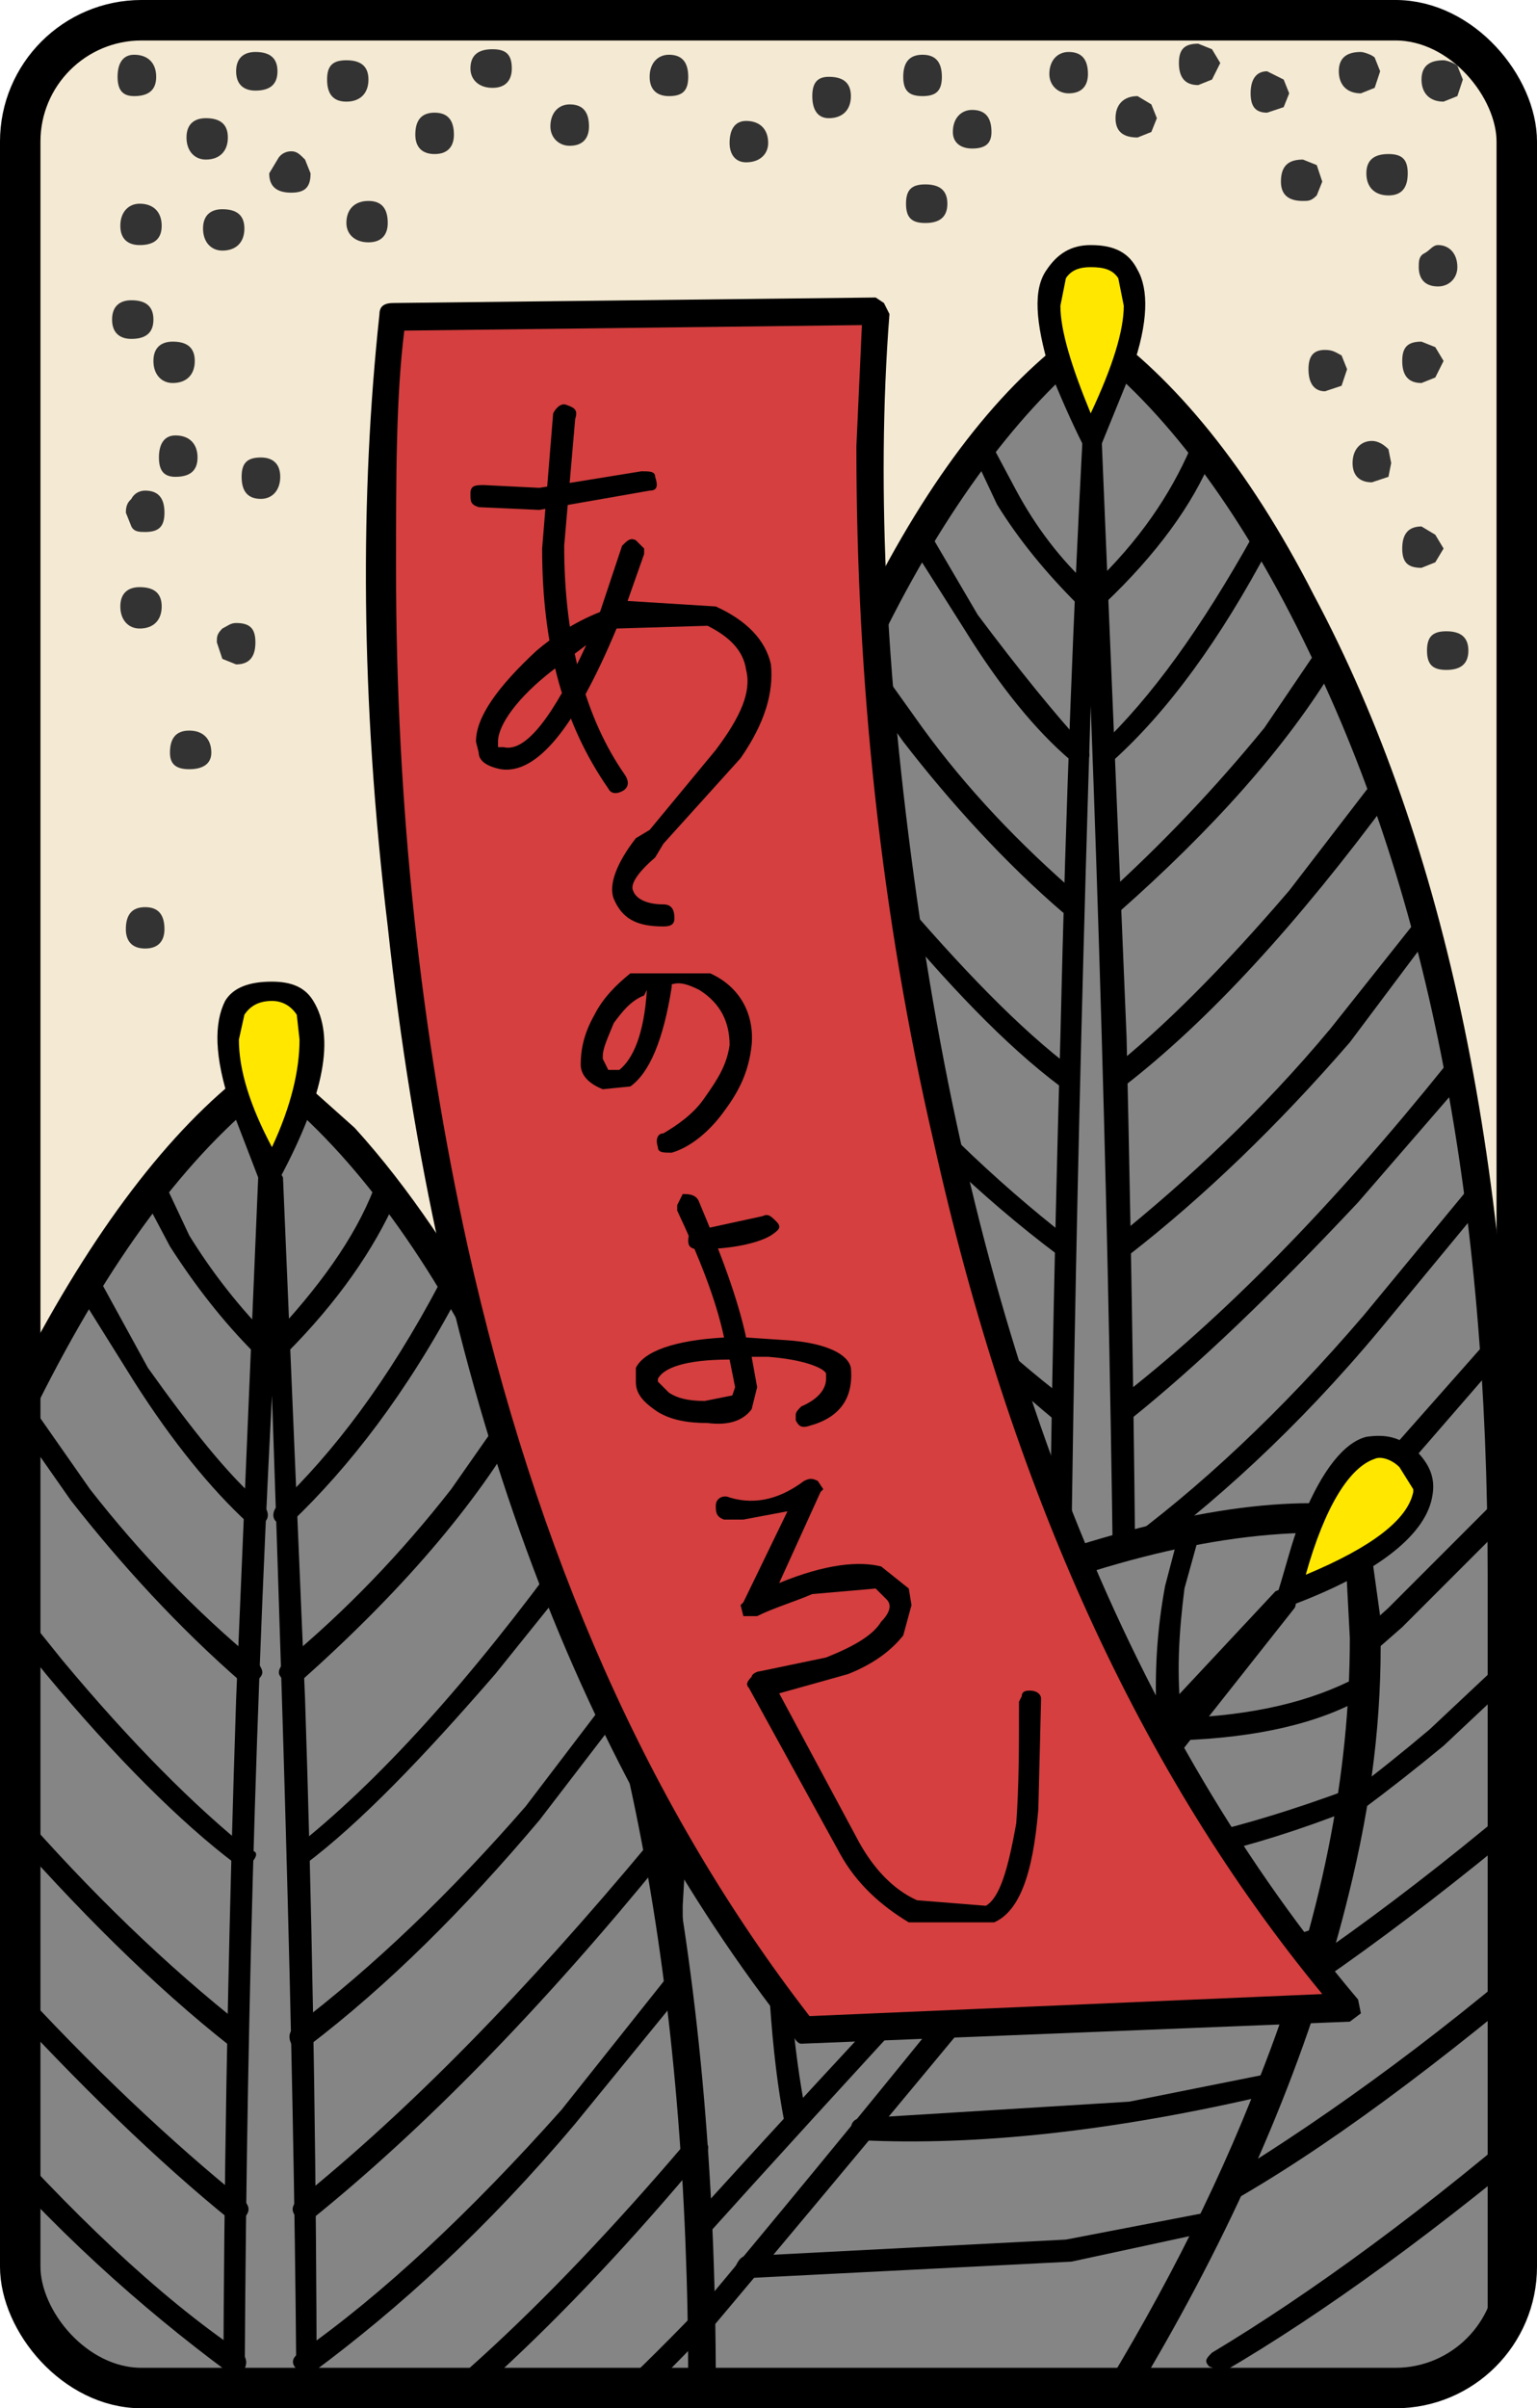 <?xml version="1.0" encoding="UTF-8" standalone="no"?>
<!-- Generator: Adobe Illustrator 13.0.0, SVG Export Plug-In . SVG Version: 6.00 Build 14948)  -->

<svg
   xmlns:dc="http://purl.org/dc/elements/1.1/"
   xmlns:cc="http://creativecommons.org/ns#"
   xmlns:rdf="http://www.w3.org/1999/02/22-rdf-syntax-ns#"
   xmlns:svg="http://www.w3.org/2000/svg"
   xmlns="http://www.w3.org/2000/svg"
   xmlns:sodipodi="http://sodipodi.sourceforge.net/DTD/sodipodi-0.dtd"
   xmlns:inkscape="http://www.inkscape.org/namespaces/inkscape"
   version="1.1"
   id="圖層_1"
   x="0px"
   y="0px"
   width="94.488"
   height="147.949"
   viewBox="0 0 94.488 147.949"
   enable-background="new 0 0 372 587"
   xml:space="preserve"
   sodipodi:docname="Hanafuda_1-3.svg"
   inkscape:version="0.92.2 5c3e80d, 2017-08-06"><defs
     id="defs11433"><clipPath
       clipPathUnits="userSpaceOnUse"
       id="clipPath11452"><rect
         style="color:#000000;clip-rule:nonzero;display:inline;overflow:visible;visibility:visible;opacity:1;isolation:auto;mix-blend-mode:normal;color-interpolation:sRGB;color-interpolation-filters:linearRGB;solid-color:#000000;solid-opacity:1;vector-effect:none;fill:#214d68;fill-opacity:1;fill-rule:nonzero;stroke:none;stroke-width:1.5;stroke-linecap:butt;stroke-linejoin:miter;stroke-miterlimit:4;stroke-dasharray:none;stroke-dashoffset:0;stroke-opacity:1;color-rendering:auto;image-rendering:auto;shape-rendering:auto;text-rendering:auto;enable-background:accumulate"
         id="rect11454"
         width="370"
         height="585"
         x="1"
         y="1"
         rx="30"
         ry="30" /></clipPath></defs><sodipodi:namedview
     pagecolor="#ffffff"
     bordercolor="#666666"
     borderopacity="1"
     objecttolerance="10"
     gridtolerance="10"
     guidetolerance="10"
     inkscape:pageopacity="0"
     inkscape:pageshadow="2"
     inkscape:window-width="1280"
     inkscape:window-height="751"
     id="namedview11431"
     showgrid="false"
     inkscape:snap-global="false"
     inkscape:zoom="2.5921706"
     inkscape:cx="33.561271"
     inkscape:cy="56.221197"
     inkscape:window-x="0"
     inkscape:window-y="1"
     inkscape:window-maximized="1"
     inkscape:current-layer="圖層_1"
     fit-margin-top="0"
     fit-margin-left="0"
     fit-margin-right="0"
     fit-margin-bottom="0" /><g
     id="C03"><rect
       ry="7.46"
       rx="7.46"
       y="1.243"
       x="1.243"
       height="145.462"
       width="92.002"
       id="rect12023"
       style="color:#000000;clip-rule:nonzero;display:inline;overflow:visible;visibility:visible;opacity:1;isolation:auto;mix-blend-mode:normal;color-interpolation:sRGB;color-interpolation-filters:linearRGB;solid-color:#000000;solid-opacity:1;vector-effect:none;fill:#f4e9d2;fill-opacity:1;fill-rule:nonzero;stroke:none;stroke-width:0.373;stroke-linecap:butt;stroke-linejoin:miter;stroke-miterlimit:4;stroke-dasharray:none;stroke-dashoffset:0;stroke-opacity:1;color-rendering:auto;image-rendering:auto;shape-rendering:auto;text-rendering:auto;enable-background:accumulate" /><g
       transform="matrix(0.249,0,0,0.249,0.995,0.995)"
       clip-path="url(#clipPath11452)"
       id="g11427"><g
         id="g10711"><g
           id="g10709"><path
             id="path10707"
             d="M 72.677,38.776 71.316,35.374 C 69.953,34.011 69.273,33.331 67.914,33.331 66.552,33.331 65.192,34.011 64.511,35.374 L 62.468,38.776 C 62.468,42.181 64.511,43.54 67.915,43.54 71.316,43.54 72.677,42.181 72.677,38.776 Z"
             inkscape:connector-curvature="0"
             style="fill:#333333" /></g></g><g
         id="g10717"><g
           id="g10715"><path
             id="path10713"
             d="M 52.259,29.926 C 52.259,26.524 50.217,25.163 46.814,25.163 44.093,25.163 42.049,26.523 42.049,29.926 42.049,33.33 44.094,35.373 46.814,35.373 50.218,35.373 52.259,33.33 52.259,29.926 Z"
             inkscape:connector-curvature="0"
             style="fill:#333333" /></g></g><g
         id="g10723"><g
           id="g10721"><path
             id="path10719"
             d="M 44.093,85.057 C 44.093,81.654 42.049,80.291 38.646,80.291 35.925,80.291 33.884,81.653 33.884,85.057 33.884,88.459 35.926,90.501 38.646,90.501 42.049,90.5 44.093,88.459 44.093,85.057 Z"
             inkscape:connector-curvature="0"
             style="fill:#333333" /></g></g><g
         id="g10729"><g
           id="g10727"><path
             id="path10725"
             d="M 141.418,27.206 C 141.418,23.802 140.061,21.762 136.656,21.762 133.931,21.762 131.891,23.802 131.891,27.206 131.891,29.926 133.931,31.971 136.656,31.971 140.061,31.972 141.418,29.926 141.418,27.206 Z"
             inkscape:connector-curvature="0"
             style="fill:#333333" /></g></g><g
         id="g10735"><g
           id="g10733"><path
             id="path10731"
             d="M 108.069,29.246 C 108.069,25.843 106.705,23.802 103.305,23.802 99.901,23.802 98.541,25.843 98.541,29.246 98.541,31.972 99.901,34.011 103.305,34.011 106.706,34.011 108.069,31.972 108.069,29.246 Z"
             inkscape:connector-curvature="0"
             style="fill:#333333" /></g></g><g
         id="g10741"><g
           id="g10739"><path
             id="path10737"
             d="M 223.771,9.51 C 220.373,9.51 219.008,11.552 219.008,14.955 219.008,18.358 220.372,19.717 223.771,19.717 227.176,19.717 228.541,18.358 228.541,14.955 228.54,11.552 227.176,9.51 223.771,9.51 Z"
             inkscape:connector-curvature="0"
             style="fill:#333333" /></g></g><g
         id="g10747"><g
           id="g10745"><path
             id="path10743"
             d="M 185.66,31.29 C 185.66,27.887 183.617,25.843 180.214,25.843 177.493,25.843 176.131,27.886 176.131,31.29 176.131,34.011 177.495,36.051 180.214,36.051 183.617,36.051 185.66,34.011 185.66,31.29 Z"
             inkscape:connector-curvature="0"
             style="fill:#333333" /></g></g><g
         id="g10753"><g
           id="g10751"><path
             id="path10749"
             d="M 36.606,122.49 C 36.606,119.087 35.245,117.046 31.839,117.046 30.481,117.046 29.117,117.723 28.437,119.086 27.758,119.768 27.077,120.448 27.077,122.488 L 28.437,125.892 C 29.117,127.253 30.48,127.253 31.839,127.253 35.245,127.254 36.606,125.894 36.606,122.49 Z"
             inkscape:connector-curvature="0"
             style="fill:#333333" /></g></g><g
         id="g10759"><g
           id="g10757"><path
             id="path10755"
             d="M 59.063,154.48 C 59.063,151.077 57.706,149.714 54.302,149.714 52.939,149.714 52.259,150.395 50.898,151.076 49.538,152.435 49.538,153.117 49.538,154.479 L 50.898,158.559 54.302,159.923 C 57.707,159.923 59.063,157.882 59.063,154.48 Z"
             inkscape:connector-curvature="0"
             style="fill:#333333" /></g></g><g
         id="g10765"><g
           id="g10763"><path
             id="path10761"
             d="M 48.177,181.705 C 48.177,178.302 46.134,176.257 42.731,176.257 39.328,176.257 37.968,178.301 37.968,181.705 37.968,184.425 39.328,185.784 42.731,185.784 46.134,185.784 48.177,184.425 48.177,181.705 Z"
             inkscape:connector-curvature="0"
             style="fill:#333333" /></g></g><g
         id="g10771"><g
           id="g10769"><path
             id="path10767"
             d="M 35.924,51.708 C 35.924,48.305 33.882,46.261 30.481,46.261 27.758,46.261 25.713,48.305 25.713,51.708 25.713,55.11 27.757,56.47 30.481,56.47 33.883,56.47 35.924,55.11 35.924,51.708 Z"
             inkscape:connector-curvature="0"
             style="fill:#333333" /></g></g><g
         id="g10777"><g
           id="g10775"><path
             id="path10773"
             d="M 34.566,14.955 C 34.566,11.553 32.522,9.51 29.119,9.51 26.397,9.51 25.034,11.552 25.034,14.955 25.034,18.358 26.397,19.717 29.119,19.717 32.521,19.717 34.566,18.358 34.566,14.955 Z"
             inkscape:connector-curvature="0"
             style="fill:#333333" /></g></g><g
         id="g10783"><g
           id="g10781"><path
             id="path10779"
             d="M 314.292,19.037 312.929,15.633 308.846,13.593 C 306.123,13.593 304.768,15.633 304.768,19.037 304.768,22.441 306.123,23.803 308.846,23.803 L 312.929,22.441 Z"
             inkscape:connector-curvature="0"
             style="fill:#333333" /></g></g><g
         id="g10789"><g
           id="g10787"><path
             id="path10785"
             d="M 281.624,25.163 280.259,21.762 276.86,19.717 C 273.453,19.717 271.414,21.762 271.414,25.163 271.414,28.567 273.453,29.926 276.86,29.926 L 280.259,28.567 Z"
             inkscape:connector-curvature="0"
             style="fill:#333333" /></g></g><g
         id="g10795"><g
           id="g10793"><path
             id="path10791"
             d="M 343.558,38.776 C 343.558,35.374 342.2,34.011 338.797,34.011 335.394,34.011 333.346,35.374 333.346,38.776 333.346,42.181 335.394,44.219 338.797,44.219 342.199,44.219 343.558,42.181 343.558,38.776 Z"
             inkscape:connector-curvature="0"
             style="fill:#333333" /></g></g><g
         id="g10801"><g
           id="g10799"><path
             id="path10797"
             d="M 355.812,61.916 C 355.812,58.514 353.767,56.469 351.046,56.469 349.686,56.469 349.008,57.831 347.643,58.513 346.281,59.194 346.281,60.554 346.281,61.915 346.281,64.637 347.643,66.676 351.047,66.676 353.767,66.679 355.812,64.638 355.812,61.916 Z"
             inkscape:connector-curvature="0"
             style="fill:#333333" /></g></g><g
         id="g10807"><g
           id="g10805"><path
             id="path10803"
             d="M 240.785,28.568 C 240.785,25.165 239.423,23.121 236.019,23.121 233.301,23.121 231.256,25.164 231.256,28.568 231.256,31.29 233.302,32.649 236.019,32.649 239.426,32.649 240.785,31.29 240.785,28.568 Z"
             inkscape:connector-curvature="0"
             style="fill:#333333" /></g></g><g
         id="g10813"><g
           id="g10811"><path
             id="path10809"
             d="M 357.168,15.633 355.812,12.231 C 355.128,11.554 353.089,10.872 352.41,10.872 349.01,10.872 346.961,12.231 346.961,15.633 346.961,19.037 349.01,21.08 352.41,21.08 L 355.812,19.717 Z"
             inkscape:connector-curvature="0"
             style="fill:#333333" /></g></g><g
         id="g10819"><g
           id="g10817"><path
             id="path10815"
             d="M 322.458,40.817 321.096,36.734 317.696,35.373 C 314.293,35.373 312.253,36.734 312.253,40.817 312.253,44.219 314.293,45.583 317.696,45.583 319.056,45.583 319.738,45.583 321.096,44.219 Z"
             inkscape:connector-curvature="0"
             style="fill:#333333" /></g></g><g
         id="g10825"><g
           id="g10823"><path
             id="path10821"
             d="M 352.409,85.057 350.362,81.654 346.96,80.292 C 343.559,80.292 342.201,81.654 342.201,85.058 342.201,88.46 343.558,90.502 346.96,90.502 L 350.362,89.141 Z"
             inkscape:connector-curvature="0"
             style="fill:#333333" /></g></g><g
         id="g10831"><g
           id="g10829"><path
             id="path10827"
             d="M 328.587,87.098 327.224,83.693 C 325.865,83.016 325.186,82.335 323.137,82.335 320.419,82.335 319.056,83.693 319.056,87.098 319.056,90.501 320.42,92.543 323.137,92.543 L 327.224,91.181 Z"
             inkscape:connector-curvature="0"
             style="fill:#333333" /></g></g><g
         id="g10837"><g
           id="g10835"><path
             id="path10833"
             d="M 352.409,131.337 350.362,127.933 346.96,125.893 C 343.559,125.893 342.201,127.933 342.201,131.337 342.201,134.738 343.558,136.101 346.96,136.101 L 350.362,134.738 Z"
             inkscape:connector-curvature="0"
             style="fill:#333333" /></g></g><g
         id="g10843"><g
           id="g10841"><path
             id="path10839"
             d="M 339.474,110.241 338.797,106.838 C 337.434,105.475 336.073,104.792 334.71,104.792 331.991,104.792 329.942,106.838 329.942,110.241 329.942,113.642 331.991,115.003 334.71,115.003 L 338.797,113.643 Z"
             inkscape:connector-curvature="0"
             style="fill:#333333" /></g></g><g
         id="g10849"><g
           id="g10847"><path
             id="path10845"
             d="M 358.53,156.519 C 358.53,153.117 356.49,151.752 353.089,151.752 349.687,151.752 348.32,153.116 348.32,156.519 348.32,159.922 349.686,161.285 353.089,161.285 356.49,161.286 358.53,159.923 358.53,156.519 Z"
             inkscape:connector-curvature="0"
             style="fill:#333333" /></g></g><g
         id="g10855"><g
           id="g10853"><path
             id="path10851"
             d="M 264.608,14.273 C 264.608,10.872 263.244,8.827 259.844,8.827 257.123,8.827 255.076,10.871 255.076,14.273 255.076,16.995 257.123,19.036 259.844,19.036 263.244,19.037 264.608,16.995 264.608,14.273 Z"
             inkscape:connector-curvature="0"
             style="fill:#333333" /></g></g><g
         id="g10861"><g
           id="g10859"><path
             id="path10857"
             d="M 165.92,14.955 C 165.92,11.553 164.557,9.51 161.156,9.51 158.433,9.51 156.395,11.552 156.395,14.955 156.395,18.358 158.434,19.717 161.156,19.717 164.557,19.717 165.92,18.358 165.92,14.955 Z"
             inkscape:connector-curvature="0"
             style="fill:#333333" /></g></g><g
         id="g10867"><g
           id="g10865"><path
             id="path10863"
             d="M 86.971,15.633 C 86.971,12.231 84.929,10.872 81.526,10.872 78.127,10.872 76.762,12.231 76.762,15.633 76.762,19.037 78.125,21.08 81.526,21.08 84.929,21.08 86.971,19.037 86.971,15.633 Z"
             inkscape:connector-curvature="0"
             style="fill:#333333" /></g></g><g
         id="g10873"><g
           id="g10871"><path
             id="path10869"
             d="M 56.342,52.388 C 56.342,48.986 54.301,47.623 50.897,47.623 48.177,47.623 46.132,48.985 46.132,52.388 46.132,55.792 48.177,57.832 50.897,57.832 54.302,57.833 56.342,55.792 56.342,52.388 Z"
             inkscape:connector-curvature="0"
             style="fill:#333333" /></g></g><g
         id="g10879"><g
           id="g10877"><path
             id="path10875"
             d="M 35.924,145.629 C 35.924,142.225 33.882,140.866 30.481,140.866 27.758,140.866 25.713,142.225 25.713,145.629 25.713,149.032 27.757,151.075 30.481,151.075 33.883,151.076 35.924,149.033 35.924,145.629 Z"
             inkscape:connector-curvature="0"
             style="fill:#333333" /></g></g><g
         id="g10885"><g
           id="g10883"><path
             id="path10881"
             d="M 36.606,225.263 C 36.606,221.859 35.245,219.815 31.839,219.815 28.437,219.815 27.076,221.859 27.076,225.263 27.076,227.985 28.436,230.024 31.839,230.024 35.245,230.023 36.606,227.984 36.606,225.263 Z"
             inkscape:connector-curvature="0"
             style="fill:#333333" /></g></g><g
         id="g10891"><g
           id="g10889"><path
             id="path10887"
             d="M 65.191,113.643 C 65.191,110.242 63.149,108.877 60.427,108.877 57.024,108.877 55.659,110.241 55.659,113.643 55.659,117.046 57.024,119.087 60.427,119.087 63.149,119.086 65.191,117.046 65.191,113.643 Z"
             inkscape:connector-curvature="0"
             style="fill:#333333" /></g></g><g
         id="g10897"><g
           id="g10895"><path
             id="path10893"
             d="M 44.774,108.877 C 44.774,105.475 42.73,103.433 39.327,103.433 36.605,103.433 35.244,105.475 35.244,108.877 35.244,112.28 36.605,113.643 39.327,113.643 42.73,113.643 44.774,112.28 44.774,108.877 Z"
             inkscape:connector-curvature="0"
             style="fill:#333333" /></g></g><g
         id="g10903"><g
           id="g10901"><path
             id="path10899"
             d="M 33.883,74.849 C 33.883,71.445 31.84,70.083 28.438,70.083 25.715,70.083 23.675,71.445 23.675,74.849 23.675,78.25 25.715,79.615 28.438,79.615 31.84,79.614 33.883,78.249 33.883,74.849 Z"
             inkscape:connector-curvature="0"
             style="fill:#333333" /></g></g><g
         id="g10909"><g
           id="g10907"><path
             id="path10905"
             d="M 206.081,19.717 C 206.081,16.315 204.03,14.955 200.629,14.955 197.911,14.955 196.55,16.315 196.55,19.717 196.55,23.12 197.912,25.163 200.629,25.163 204.03,25.163 206.081,23.121 206.081,19.717 Z"
             inkscape:connector-curvature="0"
             style="fill:#333333" /></g></g><g
         id="g10915"><g
           id="g10913"><path
             id="path10911"
             d="M 229.899,46.261 C 229.899,42.858 227.853,41.499 224.448,41.499 221.049,41.499 219.691,42.857 219.691,46.261 219.691,49.663 221.048,51.026 224.448,51.026 227.854,51.026 229.899,49.663 229.899,46.261 Z"
             inkscape:connector-curvature="0"
             style="fill:#333333" /></g></g><g
         id="g10921"><g
           id="g10919"><path
             id="path10917"
             d="M 91.735,51.026 C 91.735,47.624 90.373,45.583 86.971,45.583 83.568,45.583 81.526,47.624 81.526,51.026 81.526,53.749 83.568,55.792 86.971,55.792 90.373,55.792 91.735,53.749 91.735,51.026 Z"
             inkscape:connector-curvature="0"
             style="fill:#333333" /></g></g><g
         id="g10927"><g
           id="g10925"><path
             id="path10923"
             d="M 122.363,12.912 C 122.363,9.51 120.999,8.151 117.597,8.151 114.193,8.151 112.152,9.51 112.152,12.912 112.152,15.633 114.194,17.677 117.597,17.677 121,17.677 122.363,15.633 122.363,12.912 Z"
             inkscape:connector-curvature="0"
             style="fill:#333333" /></g></g><g
         id="g10933"><g
           id="g10931"><path
             id="path10929"
             d="M 64.51,13.592 C 64.51,10.189 62.467,8.827 59.063,8.827 56.342,8.827 54.302,10.189 54.302,13.592 54.302,16.995 56.344,18.358 59.063,18.358 62.467,18.358 64.51,16.995 64.51,13.592 Z"
             inkscape:connector-curvature="0"
             style="fill:#333333" /></g></g><g
         id="g10939"><g
           id="g10937"><path
             id="path10935"
             d="M 297.276,11.552 295.235,8.151 291.832,6.786 C 288.434,6.786 287.068,8.151 287.068,11.552 287.068,14.954 288.433,16.995 291.832,16.995 L 295.235,15.632 Z"
             inkscape:connector-curvature="0"
             style="fill:#333333" /></g></g><g
         id="g10945"><g
           id="g10943"><path
             id="path10941"
             d="M 336.75,13.592 335.395,10.189 C 334.71,9.51 332.67,8.827 331.993,8.827 328.589,8.827 326.544,10.189 326.544,13.592 326.544,16.995 328.589,19.036 331.993,19.036 L 335.395,17.678 Z"
             inkscape:connector-curvature="0"
             style="fill:#333333" /></g></g><g
         id="g10951"><g
           id="g10949"><path
             id="path10947"
             d="M 265.286,79.614 C 248.956,90.501 231.941,111.601 215.603,142.908 181.574,204.843 164.557,285.835 164.557,384.524 L 139.376,585.303 H 366.697 V 384.524 C 366.697,285.836 349.684,204.843 316.332,142.908 299.318,111.601 282.302,90.5 265.286,79.614 Z"
             inkscape:connector-curvature="0"
             style="fill:#858585" /></g></g><g
         id="g10957"><g
           id="g10955"><path
             id="path10953"
             d="M 267.334,76.21 C 266.649,75.528 264.608,75.528 263.931,76.21 244.869,89.14 227.176,110.919 210.84,142.908 178.171,204.161 161.157,285.154 161.157,384.524 L 135.977,584.615 V 585.303 L 137.334,587.344 C 138.016,588.02 138.698,588.703 139.377,588.703 H 366.698 C 369.423,588.703 370.103,588.019 370.103,585.304 V 384.524 C 370.103,285.154 353.087,204.162 320.418,142.908 304.082,110.918 285.704,89.14 267.334,76.21 Z M 212.2,156.519 C 227.853,123.853 246.232,98.668 265.286,83.015 285.026,98.668 303.404,123.853 319.056,156.519 349.008,217.774 363.297,293.321 363.297,384.522 V 581.896 H 143.461 L 167.962,385.205 V 384.522 C 167.962,293.321 182.934,217.774 212.2,156.519 Z"
             inkscape:connector-curvature="0" /></g></g><g
         id="g10963"><g
           id="g10961"><path
             id="path10959"
             d="M 265.286,102.071 C 263.931,102.071 263.244,103.432 263.244,104.793 261.205,143.59 259.163,192.591 257.804,251.806 254.4,370.226 253.723,483.21 255.077,590.069 255.077,592.108 256.44,592.793 257.804,592.793 259.845,592.793 260.527,592.107 260.527,590.069 L 259.845,479.81 C 259.845,381.12 261.882,278.347 265.286,170.131 269.373,278.347 271.414,381.119 271.414,479.81 L 270.736,590.069 C 270.736,592.108 271.414,592.793 273.452,592.793 274.818,592.793 275.496,592.107 275.496,590.069 277.543,483.211 276.859,370.912 274.142,251.806 L 268.014,104.793 C 268.013,103.433 267.334,102.071 265.286,102.071 Z"
             inkscape:connector-curvature="0" /></g></g><g
         id="g10969"><g
           id="g10967"><path
             id="path10965"
             d="M 241.465,106.838 C 240.785,104.792 240.109,104.111 238.063,104.792 236.02,105.474 235.342,106.838 236.708,108.877 L 242.149,120.448 C 247.593,129.296 254.4,137.464 261.88,144.948 263.244,146.309 264.608,146.309 265.971,144.948 267.334,143.59 267.334,142.226 265.285,140.866 257.803,134.061 251.672,125.892 246.915,117.045 Z"
             inkscape:connector-curvature="0" /></g></g><g
         id="g10975"><g
           id="g10973"><path
             id="path10971"
             d="M 237.384,147.674 225.814,127.934 C 224.449,125.894 223.771,125.894 222.41,127.254 220.372,127.934 220.372,129.296 221.05,130.657 L 233.985,151.076 C 242.829,165.367 251.675,176.257 260.528,183.744 261.207,185.106 263.247,185.106 263.932,183.744 265.287,183.063 265.287,181.704 263.932,180.34 256.44,172.173 247.593,161.286 237.384,147.674 Z"
             inkscape:connector-curvature="0" /></g></g><g
         id="g10981"><g
           id="g10979"><path
             id="path10977"
             d="M 263.244,221.177 C 263.931,219.136 263.931,217.774 262.567,217.093 247.592,204.162 234.658,190.55 223.77,175.576 L 210.159,156.52 C 209.478,155.159 208.118,154.48 206.757,155.841 205.393,156.52 204.717,157.883 205.393,159.925 L 219.006,178.979 C 230.575,193.955 244.191,208.929 258.481,221.178 H 263.245 V 221.177 Z"
             inkscape:connector-curvature="0" /></g></g><g
         id="g10987"><g
           id="g10985"><path
             id="path10983"
             d="M 261.205,263.376 C 262.567,262.014 262.567,260.652 261.205,259.975 247.593,249.765 233.303,234.789 216.967,215.734 L 196.55,189.189 C 195.871,187.829 193.821,187.829 192.464,188.511 191.104,190.551 191.104,191.914 192.464,192.592 L 213.563,219.138 C 229.902,238.875 244.191,253.846 257.805,264.055 Z"
             inkscape:connector-curvature="0" /></g></g><g
         id="g10993"><g
           id="g10991"><path
             id="path10989"
             d="M 260.526,305.571 C 261.205,303.53 261.205,302.848 259.844,301.487 241.464,287.197 223.77,270.181 206.756,249.765 L 186.34,223.22 C 185.66,221.178 183.617,221.178 182.255,222.542 180.215,223.22 180.215,224.581 181.577,225.945 181.577,227.986 188.382,236.83 202.677,253.167 219.694,273.586 238.065,291.279 257.127,305.573 H 260.527 V 305.571 Z"
             inkscape:connector-curvature="0" /></g></g><g
         id="g10999"><g
           id="g10997"><path
             id="path10995"
             d="M 176.129,257.93 173.409,258.61 C 172.725,259.975 172.725,260.652 173.409,262.013 L 199.951,292.639 C 221.049,315.098 240.107,332.796 256.439,346.408 L 259.844,345.725 260.527,343.684 259.844,341.644 C 243.513,329.391 224.448,311.017 204.029,289.234 L 177.494,258.609 C 176.809,258.61 176.809,257.93 176.129,257.93 Z"
             inkscape:connector-curvature="0" /></g></g><g
         id="g11005"><g
           id="g11003"><path
             id="path11001"
             d="M 172.726,289.236 C 172.045,287.875 170.687,287.197 169.324,288.557 167.962,289.919 167.283,291.279 168.643,292.639 L 193.82,323.948 C 214.926,348.45 236.019,367.509 255.762,381.804 L 259.843,381.117 C 260.526,379.079 260.526,378.4 258.48,377.717 238.747,363.423 219.005,344.366 197.911,320.544 Z"
             inkscape:connector-curvature="0" /></g></g><g
         id="g11011"><g
           id="g11009"><path
             id="path11007"
             d="M 162.516,320.545 158.433,319.865 C 157.753,321.227 157.076,322.587 158.433,323.948 L 189.744,360.019 C 214.241,385.205 236.708,404.253 255.765,415.15 257.805,415.836 258.483,415.836 259.845,414.464 260.527,412.429 260.527,411.063 258.482,410.383 240.109,398.817 217.644,381.117 193.821,355.935 Z"
             inkscape:connector-curvature="0" /></g></g><g
         id="g11017"><g
           id="g11015"><path
             id="path11013"
             d="M 265.286,104.111 274.817,81.653 C 278.221,66.677 275.495,59.195 265.286,59.195 255.765,59.195 253.036,66.679 257.124,81.653 258.481,89.14 261.882,96.627 265.286,104.111 Z"
             inkscape:connector-curvature="0"
             style="fill:#ffe700" /></g></g><g
         id="g11023"><g
           id="g11021"><path
             id="path11019"
             d="M 275.495,87.098 C 279.584,75.529 279.584,67.36 276.859,62.597 274.817,58.514 271.413,56.471 265.286,56.471 260.526,56.471 257.124,58.515 254.399,62.597 250.996,67.361 251.673,75.529 255.077,87.098 257.804,93.903 260.526,100.032 263.244,105.475 263.931,106.838 264.608,106.838 265.286,106.838 267.334,106.838 268.013,106.838 268.013,105.475 Z M 265.286,61.916 C 268.688,61.916 270.736,62.596 272.092,64.638 L 273.452,71.443 C 273.452,77.568 270.736,86.419 265.287,97.987 260.528,86.419 257.805,77.569 257.805,71.443 L 259.164,64.638 C 260.526,62.597 262.567,61.916 265.286,61.916 Z"
             inkscape:connector-curvature="0" /></g></g><g
         id="g11029"><g
           id="g11027"><path
             id="path11025"
             d="M 163.88,364.104 C 162.515,363.424 161.156,363.424 159.796,364.104 158.432,365.467 158.432,367.51 159.796,368.194 L 189.743,397.451 C 212.885,418.554 234.658,434.885 255.764,446.462 257.804,447.141 258.482,447.141 259.844,445.775 260.526,443.738 260.526,442.376 258.481,442.376 238.062,430.125 216.289,414.467 193.142,392.69 Z"
             inkscape:connector-curvature="0" /></g></g><g
         id="g11035"><g
           id="g11033"><path
             id="path11031"
             d="M 148.906,391.325 C 148.222,390.644 146.184,390.644 144.823,391.325 144.139,392.689 144.139,394.73 144.823,395.416 L 178.851,426.722 C 206.08,449.179 231.941,466.196 256.44,477.09 257.804,477.767 259.844,477.09 260.526,476.403 260.526,474.363 260.526,472.999 258.481,472.318 233.981,462.107 209.479,445.091 182.254,422.64 Z"
             inkscape:connector-curvature="0" /></g></g><g
         id="g11041"><g
           id="g11039"><path
             id="path11037"
             d="M 138.016,417.868 C 137.334,416.513 135.977,416.513 134.614,417.868 132.573,419.239 132.573,420.595 134.614,421.958 L 157.076,442.375 C 174.767,457.348 189.743,468.915 203.353,476.404 L 206.757,475.718 C 208.12,473.686 207.436,472.318 206.081,471.64 193.144,464.154 178.171,452.583 160.479,438.286 Z"
             inkscape:connector-curvature="0" /></g></g><g
         id="g11047"><g
           id="g11045"><path
             id="path11043"
             d="M 293.196,104.793 C 291.832,104.112 290.468,104.793 289.791,106.839 285.027,117.725 277.543,129.297 265.287,140.868 264.609,142.91 264.609,144.272 265.287,144.95 266.651,146.311 268.013,146.311 268.69,144.95 281.625,132.7 290.468,120.45 295.236,108.879 295.235,106.838 295.235,105.475 293.196,104.793 Z"
             inkscape:connector-curvature="0" /></g></g><g
         id="g11053"><g
           id="g11051"><path
             id="path11049"
             d="M 308.846,127.254 C 307.487,125.894 305.448,125.894 305.448,127.934 292.511,151.077 280.26,168.092 267.338,180.34 265.288,181.705 265.288,182.382 267.338,183.744 268.014,185.106 270.057,185.106 270.737,183.744 284.349,171.494 297.277,153.799 309.527,130.658 310.888,129.296 310.888,127.254 308.846,127.254 Z"
             inkscape:connector-curvature="0" /></g></g><g
         id="g11059"><g
           id="g11057"><path
             id="path11055"
             d="M 325.187,155.84 C 323.138,154.48 321.785,155.158 321.097,156.519 L 308.169,175.575 C 295.915,190.549 282.986,204.161 268.689,217.092 267.335,218.456 267.335,219.814 268.013,221.176 H 272.092 C 295.236,200.758 313.613,180.339 325.864,159.922 326.543,158.56 325.865,157.201 325.187,155.84 Z"
             inkscape:connector-curvature="0" /></g></g><g
         id="g11065"><g
           id="g11063"><path
             id="path11061"
             d="M 338.797,188.51 334.71,189.188 314.292,215.733 C 297.961,234.789 282.986,249.765 270.055,259.974 268.69,260.651 268.69,262.013 270.055,263.375 L 273.452,264.052 C 294.558,247.719 316.333,223.897 339.473,192.589 340.152,191.913 340.152,190.55 338.797,188.51 Z"
             inkscape:connector-curvature="0" /></g></g><g
         id="g11071"><g
           id="g11069"><path
             id="path11067"
             d="M 349.008,222.541 C 346.959,221.177 346.28,221.177 345.601,223.219 L 324.5,249.764 C 307.486,270.181 289.108,287.197 271.413,301.486 270.055,302.848 270.055,303.53 270.736,305.571 H 274.817 C 293.196,291.279 311.574,273.583 329.263,253.165 L 349.685,225.942 C 350.362,224.58 350.362,223.219 349.008,222.541 Z"
             inkscape:connector-curvature="0" /></g></g><g
         id="g11077"><g
           id="g11075"><path
             id="path11073"
             d="M 357.168,258.61 H 353.089 C 325.187,293.321 297.961,321.228 271.414,341.647 L 270.736,343.686 271.414,345.727 274.817,346.409 C 291.832,332.799 310.209,315.101 331.306,292.64 L 357.851,262.015 C 359.216,260.652 358.53,259.291 357.168,258.61 Z"
             inkscape:connector-curvature="0" /></g></g><g
         id="g11083"><g
           id="g11081"><path
             id="path11079"
             d="M 361.935,288.558 358.531,289.237 332.671,320.546 C 312.253,344.369 291.834,363.425 272.093,377.719 270.738,378.403 270.738,379.081 271.414,381.119 L 275.496,381.806 C 295.236,367.51 316.334,348.452 336.751,323.95 L 362.62,292.641 C 363.297,291.279 363.297,289.92 361.935,288.558 Z"
             inkscape:connector-curvature="0" /></g></g><g
         id="g11089"><g
           id="g11087"><path
             id="path11085"
             d="M 272.774,410.385 C 271.412,411.747 270.735,412.432 271.412,414.466 272.092,415.837 274.14,415.837 275.494,415.152 295.234,404.256 316.332,385.208 341.514,360.021 L 372.826,323.95 C 373.506,323.268 373.506,321.228 372.826,319.866 L 368.74,320.548 337.434,355.938 C 312.929,381.119 291.832,398.818 272.774,410.385 Z"
             inkscape:connector-curvature="0" /></g></g><g
         id="g11095"><g
           id="g11093"><path
             id="path11091"
             d="M 271.413,445.774 C 272.092,447.139 273.452,447.139 274.817,446.461 295.915,434.884 318.379,418.553 342.199,397.45 L 371.465,368.193 C 372.826,366.823 372.826,365.466 370.778,364.103 370.103,363.423 368.739,363.423 367.379,364.103 L 338.797,392.689 C 314.977,414.465 293.194,430.124 272.092,442.375 270.736,442.375 270.736,443.738 271.413,445.774 Z"
             inkscape:connector-curvature="0" /></g></g><g
         id="g11101"><g
           id="g11099"><path
             id="path11097"
             d="M 271.413,476.404 C 271.413,477.091 273.452,477.767 274.817,477.091 299.318,466.196 325.186,449.18 352.409,426.723 L 385.756,395.416 C 387.119,394.732 387.119,392.69 385.756,391.328 385.078,390.644 383.715,390.644 382.354,391.328 L 349.009,422.641 C 322.459,445.092 296.6,462.108 272.092,472.318 270.736,472.999 270.055,474.364 271.413,476.404 Z"
             inkscape:connector-curvature="0" /></g></g><g
         id="g11107"><g
           id="g11105"><path
             id="path11103"
             d="M 426.59,394.047 C 425.913,392.69 424.552,392.69 423.189,394.047 L 380.313,432.167 C 348.321,460.075 319.056,481.171 295.237,495.459 293.876,496.824 293.197,497.507 294.561,499.543 L 297.961,500.226 C 322.459,485.929 351.725,464.155 384.393,436.251 L 426.59,398.136 C 427.953,397.45 427.953,395.416 426.59,394.047 Z"
             inkscape:connector-curvature="0" /></g></g><g
         id="g11113"><g
           id="g11111"><path
             id="path11109"
             d="M 426.59,434.884 C 425.913,433.529 424.552,433.529 423.189,434.884 L 380.313,472.999 C 348.321,500.909 319.056,521.329 295.237,535.617 293.876,536.974 293.197,538.342 294.561,539.697 L 297.961,540.374 C 322.459,526.766 351.725,504.991 384.393,477.09 L 426.59,438.972 C 427.953,437.607 427.953,436.251 426.59,434.884 Z"
             inkscape:connector-curvature="0" /></g></g><g
         id="g11119"><g
           id="g11117"><path
             id="path11115"
             d="M 426.59,475.719 423.189,475.041 380.313,513.153 C 348.321,541.059 319.056,562.165 295.237,576.452 293.876,577.811 293.197,578.494 294.561,579.857 L 297.961,581.212 C 322.459,566.922 351.725,545.825 384.393,517.923 L 426.59,479.122 C 427.953,477.767 427.953,476.404 426.59,475.719 Z"
             inkscape:connector-curvature="0" /></g></g><g
         id="g11125"><g
           id="g11123"><path
             id="path11121"
             d="M 246.23,386.563 C 176.128,412.43 106.705,466.195 37.286,545.149 L 199.271,685.349 C 268.012,606.404 310.887,530.167 326.542,456.669 331.99,433.526 334.03,412.429 332.669,393.367 L 329.941,370.909 C 308.846,368.193 280.944,373.63 246.23,386.563 Z"
             inkscape:connector-curvature="0"
             style="fill:#858585" /></g></g><g
         id="g11131"><g
           id="g11129"><path
             id="path11127"
             d="M 35.245,547.868 40.01,547.184 C 103.986,473.685 167.963,423.318 233.982,395.415 269.373,380.433 300.677,372.952 327.904,374.312 L 329.264,400.174 C 329.264,433.527 322.458,469.596 306.808,509.07 285.027,565.564 247.593,624.096 196.55,683.301 L 195.871,685.348 196.55,688.074 201.99,687.389 C 270.736,608.436 312.928,532.211 329.942,459.385 335.394,436.247 337.434,415.148 336.75,394.728 L 333.347,370.223 C 333.347,368.191 332.67,367.507 331.307,367.507 307.487,364.785 278.223,370.907 242.828,383.833 172.727,411.061 103.986,463.473 35.245,543.1 33.883,545.15 33.883,545.827 35.245,547.868 Z"
             inkscape:connector-curvature="0" /></g></g><g
         id="g11137"><g
           id="g11135"><path
             id="path11133"
             d="M 314.978,388.612 C 313.614,387.926 312.252,387.926 310.889,388.612 L 223.094,482.527 C 152.991,557.391 88.331,630.902 28.438,702.366 27.078,704.408 27.759,705.091 29.118,706.444 L 32.521,705.767 C 107.39,616.611 189.742,524.729 278.222,430.802 199.951,530.168 121.001,624.098 40.691,713.253 L 39.329,714.614 C 39.329,715.976 40.01,716.654 40.691,717.333 42.049,718.705 43.413,718.705 44.776,717.333 106.707,647.919 170.005,573.051 236.021,493.418 L 315.657,392.689 C 316.333,391.325 315.656,389.289 314.978,388.612 Z"
             inkscape:connector-curvature="0" /></g></g><g
         id="g11143"><g
           id="g11141"><path
             id="path11139"
             d="M 290.469,372.275 C 288.432,371.596 287.752,372.275 287.069,374.313 L 283.664,387.242 C 281.625,398.137 280.945,409.028 281.625,421.272 281.625,422.642 282.987,423.319 285.027,423.319 L 287.753,420.596 C 286.39,409.029 287.068,398.82 288.433,387.928 L 291.832,375.676 C 292.511,374.313 291.832,373.63 290.469,372.275 Z"
             inkscape:connector-curvature="0" /></g></g><g
         id="g11149"><g
           id="g11147"><path
             id="path11145"
             d="M 262.567,379.082 C 261.205,378.403 259.844,379.082 259.163,381.12 L 255.077,405.627 C 253.036,423.999 251.674,438.973 253.723,451.22 L 256.441,453.268 C 257.805,453.268 258.483,452.584 258.483,450.543 257.805,438.973 257.805,424.674 260.529,406.307 L 264.61,382.484 C 264.608,381.119 264.608,379.082 262.567,379.082 Z"
             inkscape:connector-curvature="0" /></g></g><g
         id="g11155"><g
           id="g11153"><path
             id="path11151"
             d="M 229.899,391.325 C 227.853,391.325 227.175,391.325 226.499,393.369 L 223.77,418.553 C 223.093,438.972 223.77,459.388 227.175,479.81 227.175,481.171 227.853,482.528 229.899,482.528 231.256,481.849 232.618,480.492 231.941,479.125 229.215,459.391 228.54,438.973 229.899,418.555 L 231.941,394.733 C 232.618,392.689 231.257,391.325 229.899,391.325 Z"
             inkscape:connector-curvature="0" /></g></g><g
         id="g11161"><g
           id="g11159"><path
             id="path11157"
             d="M 189.743,414.466 C 187.703,414.466 186.34,415.152 186.34,417.19 L 184.977,452.584 C 184.977,479.81 186.34,502.944 189.744,519.958 189.744,521.33 190.425,522.007 193.143,522.007 194.508,521.329 195.187,519.958 195.187,518.603 191.784,501.587 189.744,479.81 190.424,453.268 L 192.464,417.868 C 192.464,415.837 191.104,415.151 189.743,414.466 Z"
             inkscape:connector-curvature="0" /></g></g><g
         id="g11167"><g
           id="g11165"><path
             id="path11163"
             d="M 164.557,428.078 C 162.516,427.399 161.837,428.078 161.157,430.124 L 159.116,466.195 C 158.432,494.782 161.157,522.007 165.92,545.826 L 167.283,547.868 169.324,548.552 C 171.366,547.868 172.046,546.506 171.366,545.151 165.92,520.646 164.557,494.783 164.557,466.197 L 166.601,430.804 C 166.601,428.76 165.92,428.078 164.557,428.078 Z"
             inkscape:connector-curvature="0" /></g></g><g
         id="g11173"><g
           id="g11171"><path
             id="path11169"
             d="M 132.571,450.542 C 130.527,450.542 129.167,451.896 129.167,453.267 L 129.851,496.137 C 131.209,528.134 133.931,555.359 137.334,577.811 138.016,579.181 139.377,579.858 140.739,579.858 142.781,579.858 142.781,578.494 142.781,576.453 139.378,555.36 135.977,528.135 135.293,496.139 L 134.613,453.269 C 134.613,451.896 133.931,450.542 132.571,450.542 Z"
             inkscape:connector-curvature="0" /></g></g><g
         id="g11179"><g
           id="g11177"><path
             id="path11175"
             d="M 107.391,471.64 C 105.348,471.64 104.666,472.319 104.666,473.686 L 103.306,517.923 C 103.306,551.269 106.706,580.536 112.155,606.404 112.835,607.759 114.196,608.438 115.559,608.438 117.601,607.759 118.28,606.404 117.601,605.035 112.156,579.858 108.752,550.587 108.752,517.924 L 110.113,474.364 C 110.111,472.999 109.433,472.318 107.391,471.64 Z"
             inkscape:connector-curvature="0" /></g></g><g
         id="g11185"><g
           id="g11183"><path
             id="path11181"
             d="M 77.442,490.017 C 76.077,490.017 74.72,490.701 74.72,492.734 V 542.425 C 76.761,580.537 81.525,610.486 89.69,632.946 90.37,634.308 91.054,634.99 93.094,634.308 94.455,633.626 95.137,632.946 94.455,630.904 86.969,609.124 82.206,579.183 80.161,542.425 V 492.734 C 80.162,490.7 79.482,490.017 77.442,490.017 Z"
             inkscape:connector-curvature="0" /></g></g><g
         id="g11191"><g
           id="g11189"><path
             id="path11187"
             d="M 314.292,389.289 C 321.783,386.564 329.264,382.483 335.395,378.403 348.321,370.225 351.046,362.065 343.559,355.936 336.074,349.811 329.266,353.212 322.459,366.824 319.056,374.313 315.656,381.119 314.292,389.289 Z"
             inkscape:connector-curvature="0"
             style="fill:#ffe700" /></g></g><g
         id="g11197"><g
           id="g11195"><path
             id="path11193"
             d="M 349.686,364.789 C 350.363,360.7 349.008,357.299 345.601,353.894 341.515,350.493 338.114,349.811 333.346,350.493 327.904,351.855 322.458,358.662 317.696,370.225 315.656,373.629 314.293,379.756 311.575,388.61 L 312.253,391.325 314.978,392.013 C 336.75,383.837 348.32,374.313 349.686,364.789 Z M 344.92,363.424 V 364.104 C 343.558,370.912 334.71,377.719 318.379,384.525 323.137,367.51 329.264,357.981 335.395,355.937 336.75,355.257 339.474,355.937 341.515,357.981 Z"
             inkscape:connector-curvature="0" /></g></g><g
         id="g11203"><g
           id="g11201"><path
             id="path11199"
             d="M 50.897,528.134 C 50.897,526.766 49.538,525.407 48.177,526.088 46.132,526.088 45.454,526.766 45.454,528.812 L 48.854,572.372 C 52.937,606.406 59.063,634.309 67.914,658.129 68.595,660.169 69.954,660.854 71.316,659.484 73.358,659.484 73.358,658.129 72.677,656.081 64.51,632.946 57.706,605.036 54.301,571.694 Z"
             inkscape:connector-curvature="0" /></g></g><g
         id="g11209"><g
           id="g11207"><path
             id="path11205"
             d="M 334.71,411.064 C 333.346,409.027 332.67,408.342 331.307,409.706 319.738,415.837 305.448,419.238 287.069,419.916 285.027,420.595 285.027,421.958 285.027,423.318 285.027,425.357 285.705,426.041 287.753,425.357 306.123,424.672 321.784,421.271 333.347,414.465 335.395,413.107 335.395,412.431 334.71,411.064 Z"
             inkscape:connector-curvature="0" /></g></g><g
         id="g11215"><g
           id="g11213"><path
             id="path11211"
             d="M 258.481,455.986 C 259.163,457.347 260.526,458.705 261.879,458.705 281.622,457.348 304.08,452.584 329.941,442.375 331.99,441.687 332.669,440.332 331.99,438.973 331.304,436.931 329.941,436.251 328.586,437.608 302.719,447.14 280.258,452.585 261.205,452.585 259.845,452.584 258.481,453.947 258.481,455.986 Z"
             inkscape:connector-curvature="0" /></g></g><g
         id="g11221"><g
           id="g11219"><path
             id="path11217"
             d="M 233.983,486.614 C 233.983,487.976 235.343,489.333 237.383,489.333 270.054,489.333 298.637,484.574 322.457,476.404 324.499,476.404 325.185,475.041 324.499,473 323.822,471.641 322.457,470.964 321.096,471.641 297.276,479.81 269.373,483.21 237.383,483.21 235.342,483.209 233.983,484.573 233.983,486.614 Z"
             inkscape:connector-curvature="0" /></g></g><g
         id="g11227"><g
           id="g11225"><path
             id="path11223"
             d="M 206.081,521.329 C 206.081,523.363 206.757,524.047 208.798,524.047 236.708,525.407 270.736,522.007 310.889,512.475 312.252,511.796 312.93,511.119 312.252,509.749 312.252,507.718 310.889,507.031 308.847,507.718 L 274.819,514.524 208.798,518.603 C 206.757,518.603 206.081,519.958 206.081,521.329 Z"
             inkscape:connector-curvature="0" /></g></g><g
         id="g11233"><g
           id="g11231"><path
             id="path11229"
             d="M 177.494,555.359 C 177.494,557.39 178.851,558.075 180.215,558.075 L 260.527,553.992 295.237,546.506 C 297.278,545.827 297.962,545.151 297.962,543.782 297.277,541.747 295.916,541.059 294.562,541.747 L 259.166,548.552 180.218,552.634 C 178.851,552.633 178.171,553.991 177.494,555.359 Z"
             inkscape:connector-curvature="0" /></g></g><g
         id="g11239"><g
           id="g11237"><path
             id="path11235"
             d="M 79.482,275.625 63.149,260.651 C 44.774,272.223 27.077,294.681 9.38,327.35 -26.012,393.369 -44.387,479.122 -44.387,584.614 H 169.323 C 169.323,479.123 151.625,393.368 116.236,327.349 105.348,306.935 93.096,289.92 79.482,275.625 Z"
             inkscape:connector-curvature="0"
             style="fill:#858585" /></g></g><g
         id="g11245"><g
           id="g11243"><path
             id="path11241"
             d="M 64.51,257.249 C 63.149,256.572 62.467,256.572 61.107,257.249 41.371,270.861 22.313,294.682 4.615,327.351 -30.093,393.37 -47.789,479.123 -47.789,584.615 -47.789,586.663 -46.43,588.019 -44.386,588.019 -41.664,588.019 -40.981,586.662 -40.981,584.615 -40.981,487.3 -25.329,406.305 5.297,342.322 22.994,306.935 42.049,281.071 63.15,264.736 83.568,281.071 102.626,306.935 119.643,342.324 150.948,406.307 165.922,487.301 165.922,584.616 165.922,586.664 167.285,588.02 169.326,588.02 172.048,588.02 172.728,586.663 172.728,584.616 172.728,479.125 155.033,393.37 120.321,327.352 108.751,306.935 97.182,289.237 83.57,274.263 Z"
             inkscape:connector-curvature="0" /></g></g><g
         id="g11251"><g
           id="g11249"><path
             id="path11247"
             d="M 63.149,284.473 C 61.107,284.473 59.747,285.155 59.747,286.516 L 54.303,415.152 C 50.899,517.924 50.22,615.244 52.26,709.174 52.26,710.528 52.94,711.896 54.983,711.896 56.345,711.896 57.707,710.528 57.707,709.174 L 56.345,613.212 C 56.345,522.007 58.388,431.481 63.15,340.284 66.556,438.972 69.276,530.169 69.276,613.212 L 67.916,709.174 C 67.916,710.528 69.276,711.896 70.64,711.896 72.681,711.896 73.36,710.528 73.36,709.174 74.724,616.611 74.724,517.923 71.318,415.152 L 65.871,286.516 C 65.191,285.154 64.51,284.473 63.149,284.473 Z"
             inkscape:connector-curvature="0" /></g></g><g
         id="g11257"><g
           id="g11255"><path
             id="path11253"
             d="M 37.287,289.236 C 35.925,287.875 35.245,287.197 33.884,287.875 31.841,288.558 31.163,289.92 31.841,291.959 L 37.969,303.53 C 44.094,313.057 50.899,321.905 59.064,330.074 60.428,331.436 61.792,331.436 63.149,330.074 64.51,329.392 64.51,327.35 63.149,326.669 54.982,318.501 48.177,309.655 42.731,300.811 Z"
             inkscape:connector-curvature="0" /></g></g><g
         id="g11263"><g
           id="g11261"><path
             id="path11259"
             d="M 20.954,312.377 C 20.273,310.335 18.909,310.335 16.87,311.019 14.824,312.377 14.824,313.059 15.507,315.099 L 29.12,336.878 C 38.646,351.854 48.178,363.424 57.025,371.596 59.064,372.275 59.747,372.275 61.108,371.596 62.468,370.91 62.468,368.869 61.108,367.509 52.26,360.02 42.732,347.771 32.523,333.477 Z"
             inkscape:connector-curvature="0" /></g></g><g
         id="g11269"><g
           id="g11267"><path
             id="path11265"
             d="M 3.938,343.004 C 3.259,340.964 1.212,340.964 0.535,341.647 -1.507,343.004 -2.189,343.686 -0.827,345.726 L 13.466,366.145 C 25.716,381.806 40.01,397.451 55.66,411.065 L 59.747,410.385 C 61.107,409.028 61.107,408.343 59.747,406.307 44.093,393.369 30.481,379.082 18.228,363.424 Z"
             inkscape:connector-curvature="0" /></g></g><g
         id="g11275"><g
           id="g11273"><path
             id="path11271"
             d="M 57.707,452.584 C 44.093,441.687 28.438,426.042 11.422,405.627 L -11.037,377.719 -14.44,377.033 C -15.801,377.719 -15.801,379.082 -15.121,381.119 L 7.344,409.027 C 24.357,429.445 40.692,445.774 54.302,455.986 H 57.707 C 59.747,453.947 59.747,452.584 57.707,452.584 Z"
             inkscape:connector-curvature="0" /></g></g><g
         id="g11281"><g
           id="g11279"><path
             id="path11277"
             d="M 56.342,496.138 C 37.286,481.171 18.228,462.791 -0.147,441.687 L -21.928,413.108 C -22.61,411.747 -23.968,411.747 -25.329,412.431 -27.37,413.108 -27.37,414.466 -26.011,415.836 L -4.232,445.092 C 14.823,466.88 33.882,485.928 52.937,500.909 54.981,501.586 56.342,501.586 57.022,500.224 57.707,498.864 57.707,497.509 56.342,496.138 Z"
             inkscape:connector-curvature="0" /></g></g><g
         id="g11287"><g
           id="g11285"><path
             id="path11283"
             d="M 56.342,543.104 C 57.706,541.747 57.706,540.375 56.342,539.024 38.645,524.73 18.909,506.348 -2.189,483.21 L -30.775,450.543 H -34.858 C -35.538,451.897 -35.538,453.268 -34.858,454.622 L -6.27,486.615 C 15.507,510.436 35.245,529.49 52.94,543.782 Z"
             inkscape:connector-curvature="0" /></g></g><g
         id="g11293"><g
           id="g11291"><path
             id="path11289"
             d="M 56.342,580.536 C 57.024,579.181 57.024,577.811 55.659,576.452 34.565,562.165 13.465,541.746 -8.999,516.556 L -35.539,483.208 H -39.624 C -40.982,483.896 -40.982,484.572 -40.302,486.613 L -13.078,519.956 C 8.698,545.825 31.162,565.565 52.256,581.212 Z"
             inkscape:connector-curvature="0" /></g></g><g
         id="g11299"><g
           id="g11297"><path
             id="path11295"
             d="M 56.342,615.243 C 57.024,613.89 56.342,612.524 54.981,611.161 35.244,599.597 12.103,581.214 -13.758,553.992 L -46.43,516.557 H -50.512 C -52.556,517.24 -52.556,518.603 -51.192,519.957 L -17.843,557.39 C 8.7,584.615 31.839,604.358 52.259,616.611 54.302,617.291 54.981,616.611 56.342,615.243 Z"
             inkscape:connector-curvature="0" /></g></g><g
         id="g11305"><g
           id="g11303"><path
             id="path11301"
             d="M 63.149,285.836 C 66.552,277.666 69.954,270.182 71.316,263.377 75.401,248.402 72.677,240.234 63.149,240.234 52.94,240.234 49.538,248.401 54.302,263.377 56.342,270.182 59.063,277.665 63.149,285.836 Z"
             inkscape:connector-curvature="0"
             style="fill:#ffe700" /></g></g><g
         id="g11311"><g
           id="g11309"><path
             id="path11307"
             d="M 63.149,238.194 C 57.707,238.194 53.622,239.556 51.581,242.958 48.855,248.401 48.855,256.571 52.94,268.82 L 59.747,286.516 C 61.107,287.876 61.791,288.558 63.149,288.558 L 65.191,286.516 C 76.077,266.099 78.804,251.805 73.357,242.958 71.316,239.556 67.914,238.194 63.149,238.194 Z M 56.342,246.361 C 57.706,244.316 59.746,242.957 63.149,242.957 65.87,242.957 67.916,244.316 69.274,246.361 L 69.954,252.486 C 69.954,259.975 67.915,268.819 63.149,279.028 57.707,268.819 54.982,259.974 54.982,252.486 Z"
             inkscape:connector-curvature="0" /></g></g><g
         id="g11317"><g
           id="g11315"><path
             id="path11313"
             d="M 56.342,648.596 C 57.024,647.242 56.342,645.874 55.659,645.196 33.883,632.946 10.743,615.245 -14.441,593.472 L -45.749,562.843 H -49.152 C -50.512,564.2 -50.512,565.569 -49.833,566.924 L -17.844,596.872 C 7.342,620.018 30.482,637.031 52.938,649.959 Z"
             inkscape:connector-curvature="0" /></g></g><g
         id="g11323"><g
           id="g11321"><path
             id="path11319"
             d="M 91.735,287.875 C 90.373,287.197 89.015,287.875 88.331,289.236 83.568,301.488 74.722,313.74 62.467,326.669 61.107,327.352 61.107,329.393 62.467,330.075 63.832,331.437 65.192,331.437 66.552,330.075 79.482,317.141 88.33,304.213 93.776,291.959 93.776,289.92 93.776,289.236 91.735,287.875 Z"
             inkscape:connector-curvature="0" /></g></g><g
         id="g11329"><g
           id="g11327"><path
             id="path11325"
             d="M 108.749,311.019 C 106.706,310.335 105.348,310.335 104.666,312.377 91.734,336.878 78.125,354.577 64.511,367.51 63.15,368.871 63.15,370.911 64.511,371.597 65.869,372.276 67.233,372.276 67.914,371.597 82.208,357.981 96.497,339.602 109.432,315.101 110.791,313.059 110.111,312.377 108.749,311.019 Z"
             inkscape:connector-curvature="0" /></g></g><g
         id="g11335"><g
           id="g11333"><path
             id="path11331"
             d="M 125.083,341.646 C 123.724,340.965 122.363,340.965 121.684,343.005 L 107.391,363.423 C 95.139,379.081 81.526,393.368 65.87,406.306 64.512,408.343 64.512,409.027 65.87,410.384 L 69.954,411.064 C 94.457,389.289 113.514,367.509 125.767,345.726 127.124,343.686 127.124,343.004 125.083,341.646 Z"
             inkscape:connector-curvature="0" /></g></g><g
         id="g11341"><g
           id="g11339"><path
             id="path11337"
             d="M 139.377,377.033 135.976,377.719 C 112.151,410.385 89.692,435.568 67.915,452.584 66.552,453.268 66.552,453.947 67.233,455.986 H 71.316 C 84.928,445.774 100.581,429.445 118.278,409.027 L 140.739,381.118 C 141.418,379.082 141.418,377.719 139.377,377.033 Z"
             inkscape:connector-curvature="0" /></g></g><g
         id="g11347"><g
           id="g11345"><path
             id="path11343"
             d="M 150.947,412.431 C 149.588,411.746 148.224,411.746 147.544,413.108 L 125.768,441.687 C 107.391,462.791 88.331,481.17 68.596,496.138 67.232,497.509 67.232,498.865 67.916,500.226 69.275,501.587 69.955,501.587 72.001,500.91 91.735,485.93 110.791,466.881 129.168,445.094 L 151.628,415.838 C 152.991,414.466 152.991,413.107 150.947,412.431 Z"
             inkscape:connector-curvature="0" /></g></g><g
         id="g11353"><g
           id="g11351"><path
             id="path11349"
             d="M 159.796,450.542 H 156.396 C 125.768,487.299 97.182,516.557 69.275,539.023 67.916,540.375 67.916,541.746 69.275,543.103 L 72.678,543.781 C 100.581,521.329 129.852,491.377 159.797,454.622 161.157,452.584 161.157,451.896 159.796,450.542 Z"
             inkscape:connector-curvature="0" /></g></g><g
         id="g11359"><g
           id="g11357"><path
             id="path11355"
             d="M 165.239,483.209 C 163.198,481.848 161.837,481.848 161.156,483.209 L 134.613,516.557 C 112.153,541.746 90.371,562.165 69.954,576.453 67.914,577.812 67.914,579.182 69.273,580.537 L 73.358,581.214 C 94.457,565.568 116.238,545.827 138.016,519.958 L 165.239,486.615 C 166.601,484.573 165.92,483.896 165.239,483.209 Z"
             inkscape:connector-curvature="0" /></g></g><g
         id="g11365"><g
           id="g11363"><path
             id="path11361"
             d="M 169.324,524.047 165.241,524.73 C 129.852,566.246 97.861,595.512 69.954,611.162 68.596,612.526 67.915,613.891 69.274,615.244 69.954,616.613 71.316,617.292 73.357,616.613 102.624,598.914 134.613,569.65 169.324,528.134 171.366,526.766 171.366,524.729 169.324,524.047 Z"
             inkscape:connector-curvature="0" /></g></g><g
         id="g11371"><g
           id="g11369"><path
             id="path11367"
             d="M 171.366,566.245 C 170.004,565.567 169.324,565.567 167.962,566.245 133.931,601.632 101.264,627.498 69.954,645.194 68.596,645.873 67.915,647.24 69.274,648.594 69.954,650.642 71.316,651.32 72.677,649.957 105.347,630.901 138.696,605.033 171.366,570.325 172.726,568.971 172.726,567.602 171.366,566.245 Z"
             inkscape:connector-curvature="0" /></g></g><g
         id="g11377"><g
           id="g11375"><path
             id="path11373"
             d="M 93.096,74.167 C 88.331,117.046 88.331,166.729 94.458,222.541 106.706,336.198 139.377,426.723 193.821,496.824 L 328.588,491.377 C 271.414,424.674 234.66,334.158 219.008,221.859 210.841,165.367 208.798,115.685 212.201,72.806 Z"
             style="fill:#d53f3f;fill-opacity:1"
             inkscape:connector-curvature="0" /></g></g><g
         id="g11383"><g
           id="g11381"><path
             id="path11379"
             d="M 214.24,70.764 212.199,69.404 93.095,70.764 C 91.054,70.764 89.692,71.445 89.692,73.485 84.929,117.725 84.929,168.092 91.734,224.581 103.985,338.244 137.333,429.446 191.782,498.188 192.463,499.543 193.143,500.227 193.82,500.227 L 329.264,494.784 331.991,492.735 331.305,489.335 C 275.493,423.32 239.424,334.16 223.092,222.544 214.926,166.731 212.199,117.049 215.602,73.487 Z M 208.798,76.21 207.436,106.155 C 207.436,164.688 213.563,221.859 226.499,277.665 245.554,363.423 277.542,433.529 322.458,487.976 L 195.87,493.418 C 156.394,442.374 128.486,379.756 111.472,303.529 99.902,251.122 93.777,195.314 93.777,136.1 93.777,113.642 93.777,93.901 95.82,77.569 Z"
             inkscape:connector-curvature="0" /></g></g><g
         id="g11389"><g
           id="g11387"><path
             id="path11385"
             d="M 157.752,113.643 C 157.752,112.281 156.395,112.281 154.349,112.281 L 129.167,116.365 115.558,115.685 C 113.515,115.685 112.152,115.685 112.152,117.725 112.152,119.77 112.152,120.449 114.194,121.13 L 129.168,121.811 156.396,117.048 C 158.432,117.046 158.432,115.685 157.752,113.643 Z"
             inkscape:connector-curvature="0" /></g></g><g
         id="g11395"><g
           id="g11393"><path
             id="path11391"
             d="M 135.977,95.948 C 134.614,95.267 133.253,96.627 132.573,97.988 L 129.851,131.337 C 129.851,155.839 135.293,174.897 146.184,190.549 146.865,191.913 148.222,191.913 149.586,191.231 150.946,190.549 151.628,189.188 150.269,187.147 140.739,173.535 135.293,154.48 135.293,130.657 L 138.016,99.349 C 138.696,97.306 138.016,96.627 135.977,95.948 Z"
             inkscape:connector-curvature="0" /></g></g><g
         id="g11401"><g
           id="g11399"><path
             id="path11397"
             d="M 152.991,129.296 C 151.628,128.614 150.947,129.296 149.588,130.657 L 144.142,146.991 C 137.336,149.713 132.574,153.116 128.489,156.518 118.96,165.366 113.516,172.852 113.516,178.976 L 114.195,181.703 C 114.195,183.743 116.24,185.104 119.642,185.783 128.488,187.146 138.016,175.575 148.225,151.074 L 170.688,150.393 C 176.131,153.116 179.535,156.518 180.215,161.284 181.577,166.727 178.852,172.852 172.727,181.021 L 156.395,200.758 152.99,202.8 C 148.223,208.927 146.185,214.371 147.543,217.774 149.587,222.541 152.99,224.58 159.795,224.58 161.837,224.58 162.517,223.9 162.517,222.541 162.517,220.495 161.838,219.136 159.795,219.136 155.712,219.136 152.99,217.774 152.307,215.733 151.628,214.371 152.991,211.649 157.752,207.566 L 159.795,204.163 178.85,183.063 C 184.975,174.219 187.018,166.73 186.339,159.924 184.976,153.799 180.213,149.034 172.726,145.631 L 150.947,144.273 155.03,132.701 V 131.339 Z M 118.959,178.978 C 118.959,174.897 123.724,168.091 132.572,161.286 L 140.739,155.159 C 132.572,172.855 125.767,181.705 120.319,180.341 H 118.959 Z"
             inkscape:connector-curvature="0" /></g></g><g
         id="g11407"><g
           id="g11405"><path
             id="path11403"
             d="M 174.767,270.182 C 178.851,264.736 180.894,259.975 181.576,253.846 182.254,246.362 178.852,239.556 171.366,236.154 H 151.627 C 148.224,238.875 144.822,242.278 142.78,246.363 140.06,251.125 139.377,255.21 139.377,258.612 139.377,261.335 141.418,263.378 144.822,264.737 L 151.627,264.055 C 156.395,260.653 159.795,252.488 161.837,239.557 V 238.875 C 163.88,238.195 165.92,238.875 168.643,240.235 174.089,243.639 176.131,248.402 176.131,253.847 175.449,258.612 173.41,262.014 170.006,266.781 167.284,270.863 163.2,273.588 159.796,275.627 158.434,275.627 157.754,276.99 158.434,279.03 158.434,280.393 159.796,280.393 161.837,280.393 166.601,279.028 171.366,274.944 174.767,270.182 Z M 147.544,248.4 C 149.587,245.678 151.627,242.957 155.031,241.595 L 155.712,240.233 C 155.031,251.122 152.308,257.247 148.907,259.975 H 146.186 L 144.825,257.249 V 256.572 C 144.823,254.525 146.184,251.805 147.544,248.4 Z"
             inkscape:connector-curvature="0" /></g></g><g
         id="g11413"><g
           id="g11411"><path
             id="path11409"
             d="M 168.643,292.64 C 167.962,290.602 165.92,290.602 164.557,290.602 L 163.199,293.324 V 294.682 C 168.643,306.254 172.726,316.463 174.767,325.99 162.517,326.67 155.031,329.393 152.991,333.479 V 336.88 C 152.991,339.603 154.349,341.647 158.434,344.369 161.837,346.41 165.92,347.091 170.687,347.091 176.13,347.773 179.533,346.41 181.576,343.688 L 182.935,338.246 181.576,330.757 H 185.66 C 194.508,331.439 199.271,333.481 199.951,334.844 V 336.201 C 199.951,338.246 198.589,340.967 193.82,343.007 193.142,343.689 192.464,344.371 192.464,345.05 V 346.411 C 193.143,347.773 193.82,348.456 195.871,347.773 203.352,345.729 206.757,340.968 206.079,333.481 205.392,330.078 199.95,327.354 190.422,326.672 L 180.214,325.991 C 178.171,316.462 174.089,305.571 168.643,292.64 Z M 177.494,338.243 176.809,340.284 170.004,341.646 C 165.921,341.646 163.199,340.965 161.157,339.601 L 158.434,336.877 V 336.197 C 159.796,333.476 165.241,331.435 176.131,331.435 Z"
             inkscape:connector-curvature="0" /></g></g><g
         id="g11419"><g
           id="g11417"><path
             id="path11415"
             d="M 187.703,297.406 C 186.338,296.044 185.66,295.363 184.297,296.044 L 168.642,299.447 C 166.6,299.447 165.918,300.13 165.918,302.169 165.918,303.53 166.6,304.213 168.642,304.213 176.129,304.213 182.934,302.85 186.338,300.812 188.378,299.447 189.058,298.766 187.703,297.406 Z"
             inkscape:connector-curvature="0" /></g></g><g
         id="g11425"><g
           id="g11423"><path
             id="path11421"
             d="M 220.371,387.927 213.562,382.484 C 208.12,381.12 199.95,381.806 188.377,386.564 L 198.588,364.104 199.271,363.424 197.911,361.381 C 196.548,360.699 195.871,360.699 194.508,361.381 189.058,365.466 182.934,367.509 176.129,365.466 174.765,364.788 172.726,365.466 172.726,367.509 172.726,368.869 172.726,370.226 174.767,370.91 H 179.534 L 190.424,368.869 179.534,391.325 178.851,392.012 179.534,394.731 H 182.933 C 187.019,392.689 191.783,391.326 196.547,389.29 L 212.198,387.927 214.925,390.646 C 216.287,392.014 215.602,394.048 213.56,396.095 211.52,399.497 206.754,402.222 199.949,404.942 L 183.615,408.343 C 182.931,408.343 181.572,409.029 181.572,409.706 180.212,411.064 180.212,411.747 180.892,412.431 L 203.35,453.267 C 207.434,460.752 213.56,466.196 220.369,470.282 H 241.464 C 247.591,467.557 250.992,458.705 252.358,442.375 L 253.035,415.151 C 253.035,413.787 251.671,413.107 250.317,413.107 249.632,413.107 248.27,413.107 248.27,414.465 L 247.59,415.836 C 247.59,426.722 247.59,436.25 246.913,445.774 244.866,457.347 242.825,464.154 239.421,466.195 L 222.406,464.832 C 216.287,462.107 211.519,456.67 208.118,450.542 L 188.378,413.787 205.392,409.028 C 212.199,406.306 216.288,402.9 219.004,399.497 L 221.047,392.013 Z"
             inkscape:connector-curvature="0" /></g></g></g><rect
       ry="7.46"
       rx="7.46"
       y="1.243"
       x="1.243"
       height="145.462"
       width="92.002"
       id="rect12023-8"
       style="color:#000000;clip-rule:nonzero;display:inline;overflow:visible;visibility:visible;opacity:1;isolation:auto;mix-blend-mode:normal;color-interpolation:sRGB;color-interpolation-filters:linearRGB;solid-color:#000000;solid-opacity:1;vector-effect:none;fill:none;fill-opacity:1;fill-rule:nonzero;stroke:#000000;stroke-width:2.487;stroke-linecap:butt;stroke-linejoin:miter;stroke-miterlimit:4;stroke-dasharray:none;stroke-dashoffset:0;stroke-opacity:1;color-rendering:auto;image-rendering:auto;shape-rendering:auto;text-rendering:auto;enable-background:accumulate" /></g></svg>